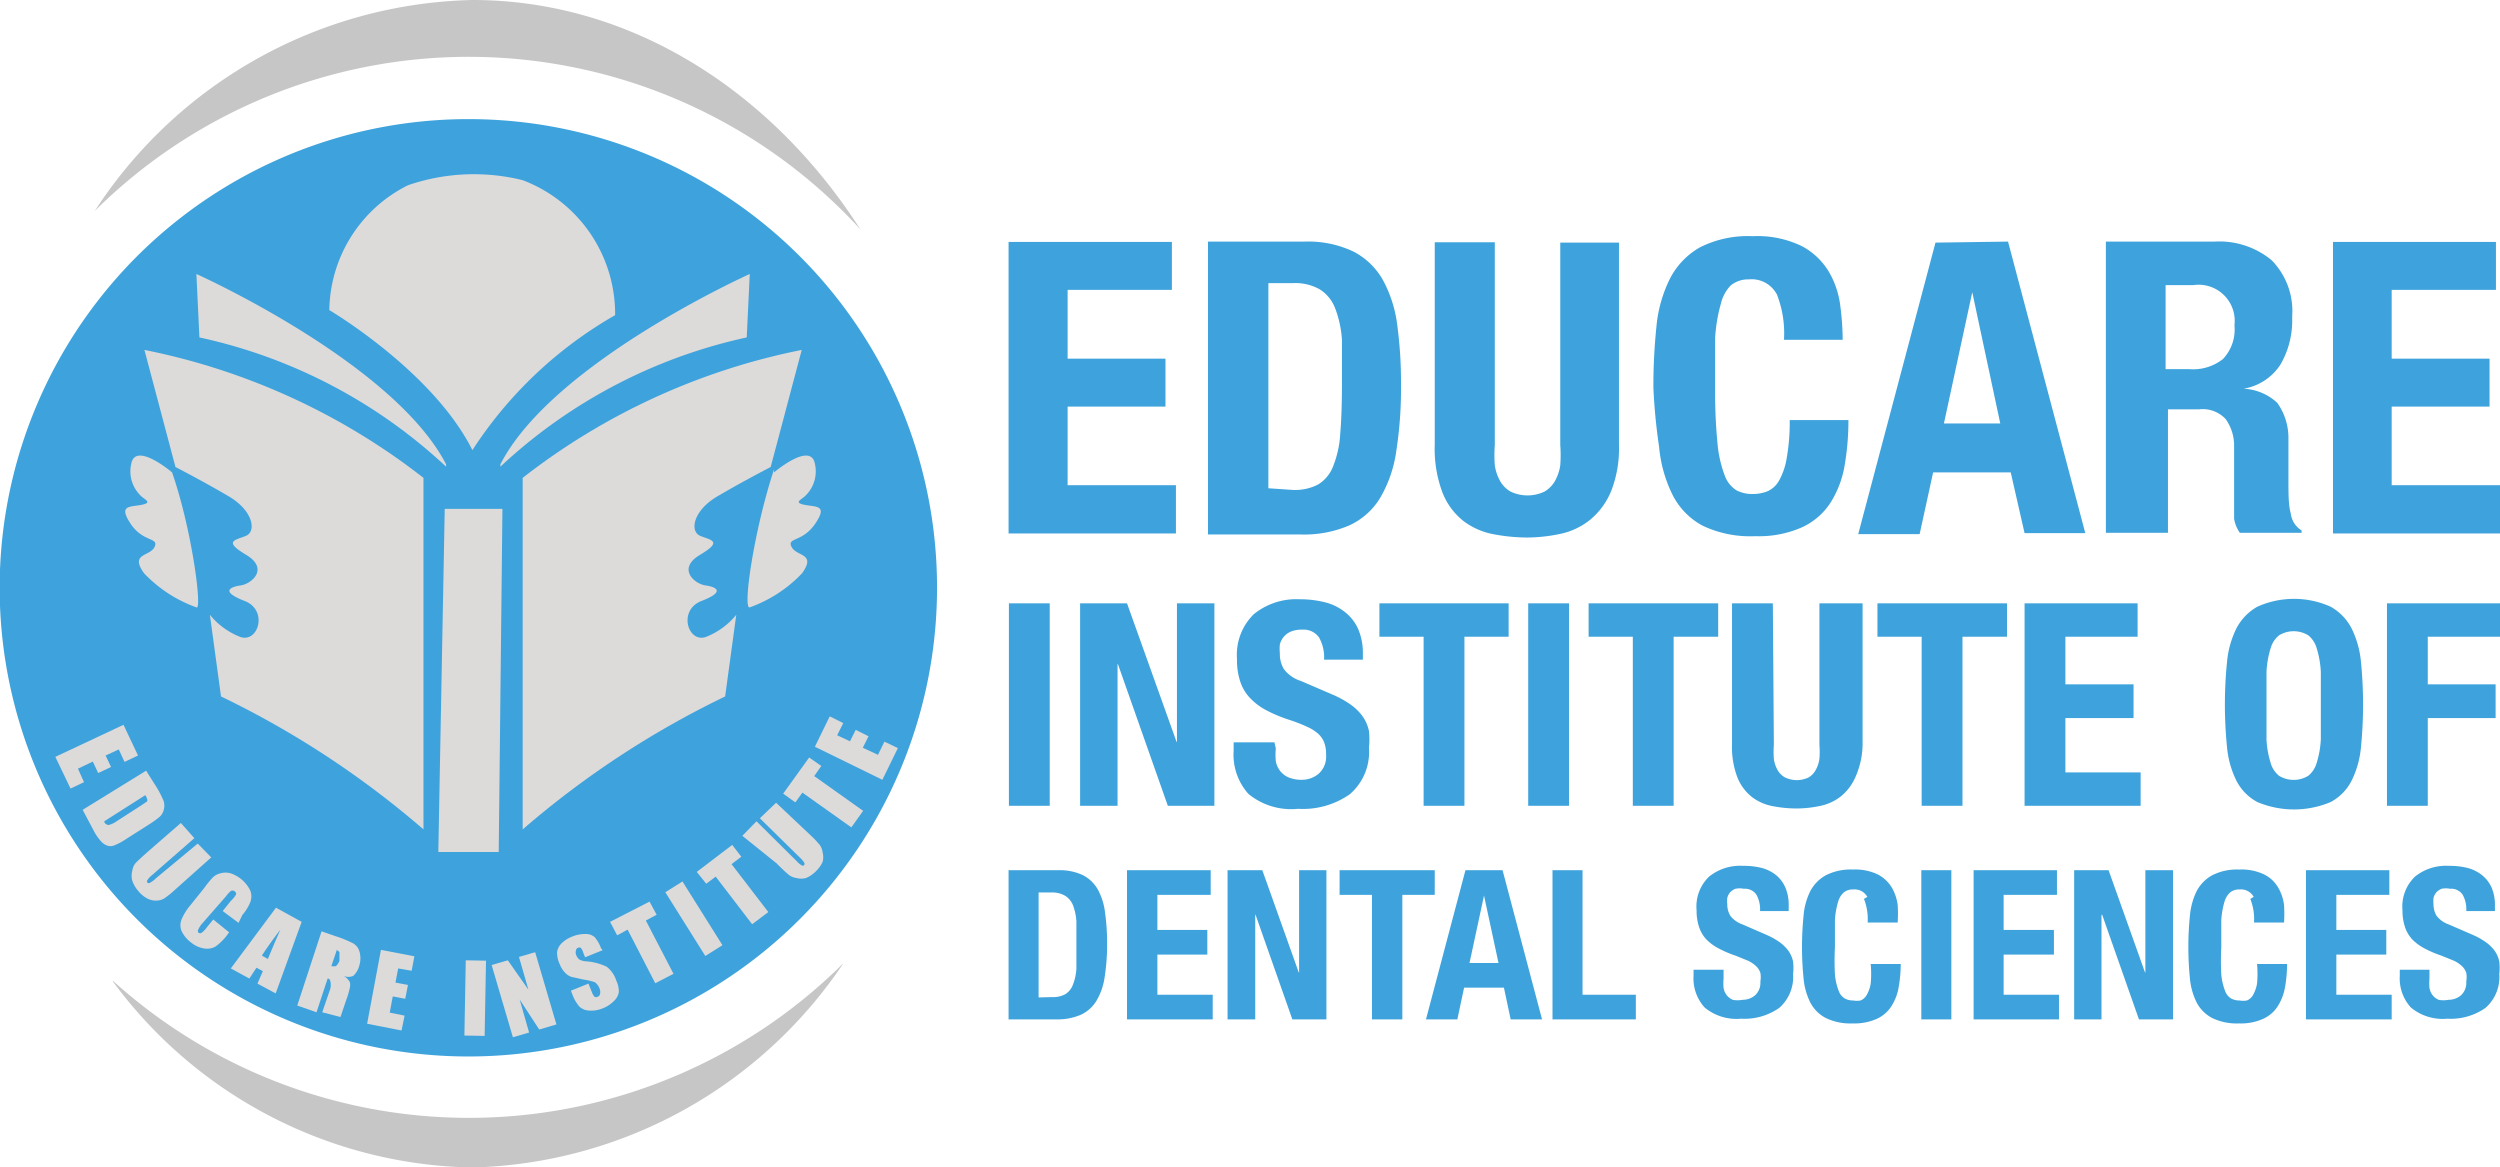 <svg xmlns="http://www.w3.org/2000/svg" viewBox="0 0 74.09 34.6"><defs><style>.cls-3{fill:#dddada}</style></defs><g id="Layer_2" data-name="Layer 2"><g id="Layer_1-2" data-name="Layer 1"><path d="M34.73 8.59h-3.09v2.04h2.9v1.42h-2.9v2.33h3.21v1.43h-4.96V7.17h4.84v1.42zm3.59 5.93a1.49 1.49 0 0 0 .74-.16 1.08 1.08 0 0 0 .44-.52 3.07 3.07 0 0 0 .22-1q.05-.59.05-1.48t0-1.29a3.2 3.2 0 0 0-.2-.93 1.15 1.15 0 0 0-.45-.56 1.47 1.47 0 0 0-.79-.19h-.74v6.08zm.34-7.36a3.12 3.12 0 0 1 1.46.3 2.12 2.12 0 0 1 .87.85 3.77 3.77 0 0 1 .42 1.33 12.62 12.62 0 0 1 .11 1.73 12.12 12.12 0 0 1-.14 2 3.78 3.78 0 0 1-.48 1.39 2.09 2.09 0 0 1-.91.81 3.39 3.39 0 0 1-1.44.27H35.8V7.16zm5.64 6.03a4 4 0 0 0 0 .6 1.34 1.34 0 0 0 .16.47.82.82 0 0 0 .31.31 1.17 1.17 0 0 0 1 0 .85.85 0 0 0 .31-.31 1.36 1.36 0 0 0 .16-.47 4 4 0 0 0 0-.6v-6h1.74v6a3.47 3.47 0 0 1-.23 1.36 2.17 2.17 0 0 1-.62.85 2.09 2.09 0 0 1-.88.42 4.81 4.81 0 0 1-1 .11 5.41 5.41 0 0 1-1-.1 2.1 2.1 0 0 1-.88-.39 2 2 0 0 1-.62-.84 3.68 3.68 0 0 1-.23-1.42v-6h1.78zm8.35-4.48a.84.84 0 0 0-.82-.43.82.82 0 0 0-.54.18A1.17 1.17 0 0 0 51 9a4.83 4.83 0 0 0-.17 1v1.56a15.22 15.22 0 0 0 .07 1.58 3.51 3.51 0 0 0 .21.94.86.86 0 0 0 .35.45 1 1 0 0 0 .49.11 1.17 1.17 0 0 0 .43-.08.73.73 0 0 0 .34-.31 2 2 0 0 0 .23-.67 6.11 6.11 0 0 0 .09-1.13h1.74a7.86 7.86 0 0 1-.11 1.33 3 3 0 0 1-.41 1.1 2 2 0 0 1-.84.74 3.15 3.15 0 0 1-1.4.27 3.29 3.29 0 0 1-1.56-.31 2.12 2.12 0 0 1-.89-.91 4 4 0 0 1-.4-1.42 17.09 17.09 0 0 1-.17-1.76 17.13 17.13 0 0 1 .09-1.81 4 4 0 0 1 .4-1.42 2.24 2.24 0 0 1 .89-.93A3.14 3.14 0 0 1 51.94 7a3 3 0 0 1 1.47.3 2.06 2.06 0 0 1 .8.77 2.65 2.65 0 0 1 .33 1 8.16 8.16 0 0 1 .07 1h-1.74a3.16 3.16 0 0 0-.22-1.37m6.63 3.85l-.83-3.89-.84 3.89zm.23-5.39l2.29 8.64H60l-.41-1.8h-2.3l-.4 1.83h-1.82l2.29-8.64zm5.37 3.78a1.43 1.43 0 0 0 1-.3 1.27 1.27 0 0 0 .34-1A1.07 1.07 0 0 0 65 8.45h-.82v2.49zm.75-3.78a2.43 2.43 0 0 1 1.69.55 2.15 2.15 0 0 1 .61 1.68 2.6 2.6 0 0 1-.35 1.42 1.62 1.62 0 0 1-1.09.71 1.57 1.57 0 0 1 1 .42 1.79 1.79 0 0 1 .33 1.06v1.17c0 .46 0 .81.07 1.05a.68.68 0 0 0 .32.5v.07h-1.83a1 1 0 0 1-.17-.42v-2.15a1.35 1.35 0 0 0-.25-.8.93.93 0 0 0-.78-.29h-.93v3.66h-1.84V7.16zm8.34 1.43h-3.09v2.04h2.9v1.42h-2.9v2.33h3.21v1.43h-4.95V7.17h4.83v1.42zM29.9 17.88h1.21v6H29.9zm4.97 4.11h.01v-4.11h1.11v6h-1.38l-1.48-4.2h-.01v4.2h-1.11v-6h1.39l1.47 4.11zm2.94.19a2 2 0 0 0 0 .38.68.68 0 0 0 .13.29.63.63 0 0 0 .25.19 1 1 0 0 0 .39.07.77.77 0 0 0 .5-.18.68.68 0 0 0 .22-.56 1 1 0 0 0-.05-.35.68.68 0 0 0-.18-.27 1.25 1.25 0 0 0-.33-.21 4.74 4.74 0 0 0-.51-.2 4.31 4.31 0 0 1-.7-.29 1.85 1.85 0 0 1-.49-.37 1.3 1.3 0 0 1-.29-.5 2 2 0 0 1-.09-.65 1.68 1.68 0 0 1 .5-1.33 2 2 0 0 1 1.36-.44 3 3 0 0 1 .75.09 1.56 1.56 0 0 1 .59.29 1.32 1.32 0 0 1 .39.5 1.79 1.79 0 0 1 .14.74v.17h-1.15a1.19 1.19 0 0 0-.15-.66.56.56 0 0 0-.5-.23.85.85 0 0 0-.34.06.57.57 0 0 0-.21.16.56.56 0 0 0-.11.22 1.24 1.24 0 0 0 0 .26.86.86 0 0 0 .12.47 1 1 0 0 0 .5.35l.93.4a2.86 2.86 0 0 1 .56.31 1.53 1.53 0 0 1 .35.35 1.19 1.19 0 0 1 .18.42 2.3 2.3 0 0 1 0 .5 1.65 1.65 0 0 1-.57 1.38 2.42 2.42 0 0 1-1.53.43 2 2 0 0 1-1.47-.44 1.74 1.74 0 0 1-.44-1.28V22h1.21zm6.9-3.31H43.4v5.01h-1.21v-5.01h-1.31v-.99h3.83v.99zm.58-.99h1.21v6h-1.21zm5.63.99H49.6v5.01h-1.21v-5.01h-1.31v-.99h3.84v.99zm1.65 3.2a2.79 2.79 0 0 0 0 .42.92.92 0 0 0 .11.33.58.58 0 0 0 .22.22.81.81 0 0 0 .7 0 .59.59 0 0 0 .21-.22.94.94 0 0 0 .11-.33 2.67 2.67 0 0 0 0-.42v-4.19h1.28v4.19a2.44 2.44 0 0 1-.2.93 1.52 1.52 0 0 1-.43.59 1.46 1.46 0 0 1-.61.29 3.34 3.34 0 0 1-.71.08 3.74 3.74 0 0 1-.72-.07 1.46 1.46 0 0 1-.61-.27 1.4 1.4 0 0 1-.43-.58 2.55 2.55 0 0 1-.16-1v-4.16h1.21zm6.91-3.2h-1.32v5.01h-1.21v-5.01h-1.31v-.99h3.84v.99zm3.87 0h-2.14v1.41h2.02v1h-2.02v1.61h2.23v.99H60v-6h3.35v.99zm3.82 3.04a2.78 2.78 0 0 0 .12.69.76.76 0 0 0 .25.39.83.83 0 0 0 .87 0 .77.77 0 0 0 .25-.39 2.83 2.83 0 0 0 .12-.69v-2a2.87 2.87 0 0 0-.12-.69.77.77 0 0 0-.25-.39.83.83 0 0 0-.87 0 .76.76 0 0 0-.25.39 2.81 2.81 0 0 0-.12.69v2M66 19.62a2.81 2.81 0 0 1 .28-1 1.56 1.56 0 0 1 .62-.64 2.65 2.65 0 0 1 2.17 0 1.55 1.55 0 0 1 .62.64 2.81 2.81 0 0 1 .28 1 12.82 12.82 0 0 1 0 2.52 2.79 2.79 0 0 1-.28 1 1.47 1.47 0 0 1-.62.63 2.8 2.8 0 0 1-2.17 0 1.48 1.48 0 0 1-.62-.63 2.79 2.79 0 0 1-.28-1 12.61 12.61 0 0 1 0-2.52m8.09-1.74v.99h-2.14v1.41h2.01v1h-2.01v2.6h-1.21v-6h3.35zM31.18 29.55a.76.76 0 0 0 .38-.08.55.55 0 0 0 .23-.27 1.53 1.53 0 0 0 .11-.49V27.3a1.66 1.66 0 0 0-.1-.47.59.59 0 0 0-.23-.28.74.74 0 0 0-.41-.1h-.38v3.11zm.17-3.76a1.6 1.6 0 0 1 .75.15 1.08 1.08 0 0 1 .44.43 1.91 1.91 0 0 1 .21.68 6.41 6.41 0 0 1 .06.89 6.23 6.23 0 0 1-.07 1 1.92 1.92 0 0 1-.24.71 1.07 1.07 0 0 1-.46.42 1.74 1.74 0 0 1-.74.14h-1.41v-4.42zm4.53.73H34.3v1.04h1.48v.73H34.3v1.19h1.64v.73H33.4v-4.42h2.48v.73zm2.61 2.3h.01v-3.03h.81v4.42H38.3l-1.09-3.1h-.01v3.1h-.82v-4.42h1.03l1.08 3.03zm4.03-2.3h-.96v3.69h-.9v-3.69h-.96v-.73h2.82v.73zm1.89 2.02l-.43-2-.43 2zm.12-2.75l1.17 4.42h-.93l-.2-.94h-1.18l-.2.94h-.93l1.17-4.42zm1.48 0h.89v3.69h1.58v.73h-2.47v-4.42zM51.08 29a1.51 1.51 0 0 0 0 .28.5.5 0 0 0 .09.21.48.48 0 0 0 .18.14.73.73 0 0 0 .29 0 .57.57 0 0 0 .37-.13.5.5 0 0 0 .16-.41.76.76 0 0 0 0-.26.5.5 0 0 0-.13-.2.93.93 0 0 0-.24-.16l-.37-.15a3.21 3.21 0 0 1-.51-.22 1.39 1.39 0 0 1-.36-.27 1 1 0 0 1-.21-.37 1.51 1.51 0 0 1-.07-.48 1.23 1.23 0 0 1 .37-1 1.46 1.46 0 0 1 1-.32 2.2 2.2 0 0 1 .55.06 1.15 1.15 0 0 1 .43.21 1 1 0 0 1 .28.37 1.31 1.31 0 0 1 .1.54V27h-.85a.88.88 0 0 0-.11-.49.41.41 0 0 0-.37-.17.63.63 0 0 0-.25 0 .43.43 0 0 0-.16.11.4.4 0 0 0-.08.16.82.82 0 0 0 0 .19.65.65 0 0 0 .09.34.79.79 0 0 0 .37.26l.69.3a2.15 2.15 0 0 1 .41.23 1.14 1.14 0 0 1 .26.26.88.88 0 0 1 .13.31 1.69 1.69 0 0 1 0 .37 1.22 1.22 0 0 1-.41 1 1.79 1.79 0 0 1-1.13.32 1.48 1.48 0 0 1-1.08-.33 1.28 1.28 0 0 1-.33-.94v-.18h.89zm4.26-2.42a.43.43 0 0 0-.42-.22.42.42 0 0 0-.28.09.59.59 0 0 0-.17.29 2.35 2.35 0 0 0-.09.53v.8a7.88 7.88 0 0 0 0 .81 1.75 1.75 0 0 0 .11.48.43.43 0 0 0 .18.23.51.51 0 0 0 .25.06.6.6 0 0 0 .22 0 .37.37 0 0 0 .18-.16 1 1 0 0 0 .12-.34 3.11 3.11 0 0 0 0-.58h.89a4 4 0 0 1-.06.68 1.52 1.52 0 0 1-.21.56 1 1 0 0 1-.43.38 1.61 1.61 0 0 1-.72.14 1.68 1.68 0 0 1-.8-.16 1.08 1.08 0 0 1-.46-.46 2 2 0 0 1-.2-.72 9.35 9.35 0 0 1 0-1.85 2 2 0 0 1 .2-.73 1.14 1.14 0 0 1 .46-.47 1.61 1.61 0 0 1 .8-.17 1.54 1.54 0 0 1 .75.15 1.06 1.06 0 0 1 .41.39 1.4 1.4 0 0 1 .17.51 4.18 4.18 0 0 1 0 .52h-.89a1.63 1.63 0 0 0-.11-.7m1.7-.85h.89v4.42h-.89zm4.02.73h-1.58v1.04h1.49v.73h-1.49v1.19h1.64v.73h-2.53v-4.42h2.47v.73zm2.61 2.3h.01v-3.03h.82v4.42h-1.01l-1.09-3.1h-.02v3.1h-.81v-4.42h1.02l1.08 3.03zm3.22-2.24a.43.43 0 0 0-.42-.22.42.42 0 0 0-.28.09.6.6 0 0 0-.17.29 2.41 2.41 0 0 0-.09.53v.8a7.92 7.92 0 0 0 0 .81 1.79 1.79 0 0 0 .11.48.43.43 0 0 0 .18.23.51.51 0 0 0 .25.06.61.61 0 0 0 .22 0 .38.38 0 0 0 .18-.16 1.07 1.07 0 0 0 .12-.34 3.2 3.2 0 0 0 0-.58h.89a4 4 0 0 1-.06.68 1.54 1.54 0 0 1-.21.56 1 1 0 0 1-.43.38 1.61 1.61 0 0 1-.72.14 1.68 1.68 0 0 1-.8-.16 1.09 1.09 0 0 1-.46-.46 2 2 0 0 1-.2-.72 9.35 9.35 0 0 1 0-1.85 2.06 2.06 0 0 1 .2-.73 1.14 1.14 0 0 1 .46-.47 1.61 1.61 0 0 1 .8-.17 1.54 1.54 0 0 1 .75.15 1 1 0 0 1 .41.39 1.38 1.38 0 0 1 .17.51 4.18 4.18 0 0 1 0 .52h-.89a1.61 1.61 0 0 0-.11-.7m4.12-.12h-1.57v1.04h1.48v.73h-1.48v1.19h1.64v.73h-2.54v-4.42h2.47v.73zM72 29a1.51 1.51 0 0 0 0 .28.49.49 0 0 0 .09.21.47.47 0 0 0 .18.14.73.73 0 0 0 .29 0 .57.57 0 0 0 .37-.13.5.5 0 0 0 .16-.41.73.73 0 0 0 0-.26.49.49 0 0 0-.13-.2.91.91 0 0 0-.24-.16l-.37-.15a3.16 3.16 0 0 1-.51-.22 1.4 1.4 0 0 1-.36-.27 1 1 0 0 1-.21-.37 1.51 1.51 0 0 1-.07-.48 1.23 1.23 0 0 1 .37-1 1.46 1.46 0 0 1 1-.32 2.2 2.2 0 0 1 .55.06 1.15 1.15 0 0 1 .43.21 1 1 0 0 1 .29.37 1.33 1.33 0 0 1 .1.54V27h-.85a.88.88 0 0 0-.11-.49.41.41 0 0 0-.37-.17.63.63 0 0 0-.25 0 .43.43 0 0 0-.16.11.42.42 0 0 0-.08.16.87.87 0 0 0 0 .19.64.64 0 0 0 .09.34.78.78 0 0 0 .37.26l.69.3a2.12 2.12 0 0 1 .41.23 1.12 1.12 0 0 1 .26.26.87.87 0 0 1 .13.31 1.75 1.75 0 0 1 0 .37 1.22 1.22 0 0 1-.41 1 1.79 1.79 0 0 1-1.13.32 1.48 1.48 0 0 1-1.08-.33 1.28 1.28 0 0 1-.33-.94v-.18H72zM27.77 17.41A13.89 13.89 0 1 1 13.89 3.53a13.88 13.88 0 0 1 13.88 13.88" fill="#3ea3dc"/><path d="M25.5 6.8C22.85 2.67 18.67 0 14 0A13.7 13.7 0 0 0 2.81 6.25a15.73 15.73 0 0 1 22.69.55M3.34 29.08A13.52 13.52 0 0 0 14 34.6a13.65 13.65 0 0 0 11-6.06 15.73 15.73 0 0 1-21.65.53" fill="#c6c6c6"/><path class="cls-3" d="M15.49 14.17v10.41a27.26 27.26 0 0 1 6-3.94l.33-2.42a2.18 2.18 0 0 1-.91.66c-.53.17-.82-.8-.12-1.07s.46-.41.12-.46-.85-.5-.16-.91.31-.43 0-.56-.22-.74.51-1.17 1.58-.87 1.58-.87l.92-3.47a19.7 19.7 0 0 0-8.28 3.8"/><path class="cls-3" d="M22.94 14s1-.85 1.19-.33a1 1 0 0 1-.24 1c-.11.13-.4.22-.05.29s.7 0 .32.56-.85.4-.7.69.74.18.31.78A4 4 0 0 1 22.22 18c-.22.07.13-2.31.72-4.09m-8.11-.08a15.5 15.5 0 0 1 7.3-3.83l.09-1.88s-5.84 2.62-7.39 5.64m-2.28.41v10.41a27.26 27.26 0 0 0-6-3.94l-.33-2.42a2.18 2.18 0 0 0 .91.66c.53.17.82-.8.12-1.07s-.46-.41-.12-.46.85-.5.16-.91-.31-.43 0-.56.22-.74-.51-1.17-1.58-.87-1.58-.87l-.92-3.47a19.7 19.7 0 0 1 8.28 3.8"/><path class="cls-3" d="M5.1 14s-1-.85-1.19-.33a1 1 0 0 0 .24 1c.11.13.4.22.05.29s-.7 0-.33.56.85.4.71.69-.74.18-.31.78A4 4 0 0 0 5.82 18c.18.12-.12-2.27-.72-4m8.12-.17A15.5 15.5 0 0 0 5.91 10l-.09-1.88s5.84 2.62 7.4 5.64m-.04 1.32h1.71l-.11 10.17h-1.79l.19-10.17zm.82-1.74a12.33 12.33 0 0 1 4.23-4 4.24 4.24 0 0 0-2.74-4 6 6 0 0 0-3.4.15 4.2 4.2 0 0 0-2.33 3.7S12.83 11 14 13.34M3.66 21.48l.43.91-.4.19-.17-.37-.39.18.16.34-.38.18-.16-.34-.44.21.18.4-.4.19-.45-.94 2.02-.95zm.67 1.36l.24.38a3 3 0 0 1 .28.52.46.46 0 0 1 0 .27.42.42 0 0 1-.11.19 3 3 0 0 1-.35.25l-.66.42a1.75 1.75 0 0 1-.36.19.29.29 0 0 1-.19 0 .43.43 0 0 1-.18-.12 1.58 1.58 0 0 1-.19-.26L2.45 24zm0 .71l-1.24.79c0 .07.09.11.13.11a.71.71 0 0 0 .25-.12l.73-.47.16-.11a.09.09 0 0 0 0-.07.32.32 0 0 0-.06-.12m1.96 1.85l-1.12 1a2.37 2.37 0 0 1-.28.22.48.48 0 0 1-.22.06.53.53 0 0 1-.27-.06.84.84 0 0 1-.26-.21.93.93 0 0 1-.19-.32.55.55 0 0 1 0-.29.47.47 0 0 1 .08-.21c.05-.06.17-.17.36-.34l1-.87.4.45-1.26 1.1a.6.6 0 0 0-.13.14.07.07 0 0 0 0 .08.07.07 0 0 0 .08 0 .85.85 0 0 0 .17-.13L5.86 25zm.81 1.94L6.6 27l.24-.3a.76.76 0 0 0 .16-.2.11.11 0 0 0-.15-.1.74.74 0 0 0-.15.16l-.7.8a.7.7 0 0 0-.12.18.09.09 0 0 0 0 .1.08.08 0 0 0 .1 0 .77.77 0 0 0 .16-.17l.18-.22.47.38-.05.07a1.66 1.66 0 0 1-.35.35.51.51 0 0 1-.33.06.8.8 0 0 1-.4-.18.91.91 0 0 1-.28-.34.45.45 0 0 1 0-.34 1.63 1.63 0 0 1 .26-.42l.41-.51a3.06 3.06 0 0 1 .26-.32.49.49 0 0 1 .23-.12.56.56 0 0 1 .29 0 1 1 0 0 1 .59.52.48.48 0 0 1 0 .33 1.39 1.39 0 0 1-.24.39zm1.87-.03l-.77 2.12-.54-.29.16-.37-.19-.1-.21.32-.55-.3 1.34-1.8zm-1 1.1q.14-.35.37-.87c-.26.34-.44.6-.55.77zm1.59-.82l.4.14a3.42 3.42 0 0 1 .54.22.4.4 0 0 1 .18.23.73.73 0 0 1 0 .42.63.63 0 0 1-.18.31.36.36 0 0 1-.29 0 .46.46 0 0 1 .19.19.35.35 0 0 1 0 .15 2.09 2.09 0 0 1-.09.32l-.19.56-.54-.14.24-.7a.49.49 0 0 0 0-.22S9.78 29 9.71 29l-.33 1-.57-.2zm.45.56l-.16.47a.28.28 0 0 0 .14 0s.06-.06.1-.15v-.26a.23.23 0 0 0-.12-.08m1.35.01l.99.19-.08.43-.4-.07-.08.42.37.07-.08.41-.37-.07-.09.48.44.09-.09.44-1.02-.2.41-2.19z"/><path class="cls-3" transform="rotate(-88.95 14.079 29.586)" d="M12.97 29.29h2.23v.6h-2.23z"/><path class="cls-3" d="M15.86 28.22l.63 2.14-.51.15-.58-.89.28.98-.48.14-.63-2.14.48-.14.61.87-.28-.97.48-.14zm2-.06l-.52.21-.06-.15a.32.32 0 0 0-.07-.13.08.08 0 0 0-.08 0 .09.09 0 0 0-.06.07.24.24 0 0 0 0 .13.38.38 0 0 0 .09.14.47.47 0 0 0 .21.06 1.69 1.69 0 0 1 .61.16.84.84 0 0 1 .28.4.79.79 0 0 1 .08.35.45.45 0 0 1-.14.26.92.92 0 0 1-.33.22.9.9 0 0 1-.41.07.45.45 0 0 1-.29-.12 1.14 1.14 0 0 1-.2-.34l-.05-.13.52-.21.1.25a.38.38 0 0 0 .08.14.09.09 0 0 0 .09 0 .1.1 0 0 0 .07-.07.27.27 0 0 0 0-.14.41.41 0 0 0-.15-.22 1.8 1.8 0 0 0-.34-.08l-.36-.08a.47.47 0 0 1-.18-.12.73.73 0 0 1-.16-.25.8.8 0 0 1-.08-.37.46.46 0 0 1 .13-.25.89.89 0 0 1 .31-.2 1 1 0 0 1 .4-.08.4.4 0 0 1 .27.09 1 1 0 0 1 .19.33zm1.39-1.44l.21.39-.32.17.82 1.58-.54.28-.82-1.59-.31.17-.21-.4 1.17-.6z"/><path class="cls-3" transform="rotate(-32.1 20.566 27.219)" d="M20.26 26.11h.6v2.23h-.6z"/><path class="cls-3" d="M21.7 25.04l.27.35-.29.22 1.09 1.42-.48.36-1.08-1.41-.28.21-.28-.35 1.05-.8zm1.3-1.25l1.06 1a2.51 2.51 0 0 1 .24.26.48.48 0 0 1 .08.22.53.53 0 0 1 0 .27.87.87 0 0 1-.19.27.93.93 0 0 1-.3.21.54.54 0 0 1-.29 0 .47.47 0 0 1-.22-.09 4.93 4.93 0 0 1-.36-.34L22 24.77l.42-.43 1.19 1.18a.61.61 0 0 0 .14.12.06.06 0 0 0 .08 0 .07.07 0 0 0 0-.08.86.86 0 0 0-.14-.16l-1.17-1.15zm.98-1.34l.36.25-.21.3 1.45 1.03-.35.49-1.45-1.03-.21.29-.36-.26.77-1.07zm.17-.32l.44-.9.4.2-.18.36.38.18.17-.34.38.19-.17.34.45.21.19-.39.4.19-.46.94-2-.98z"/></g></g></svg>